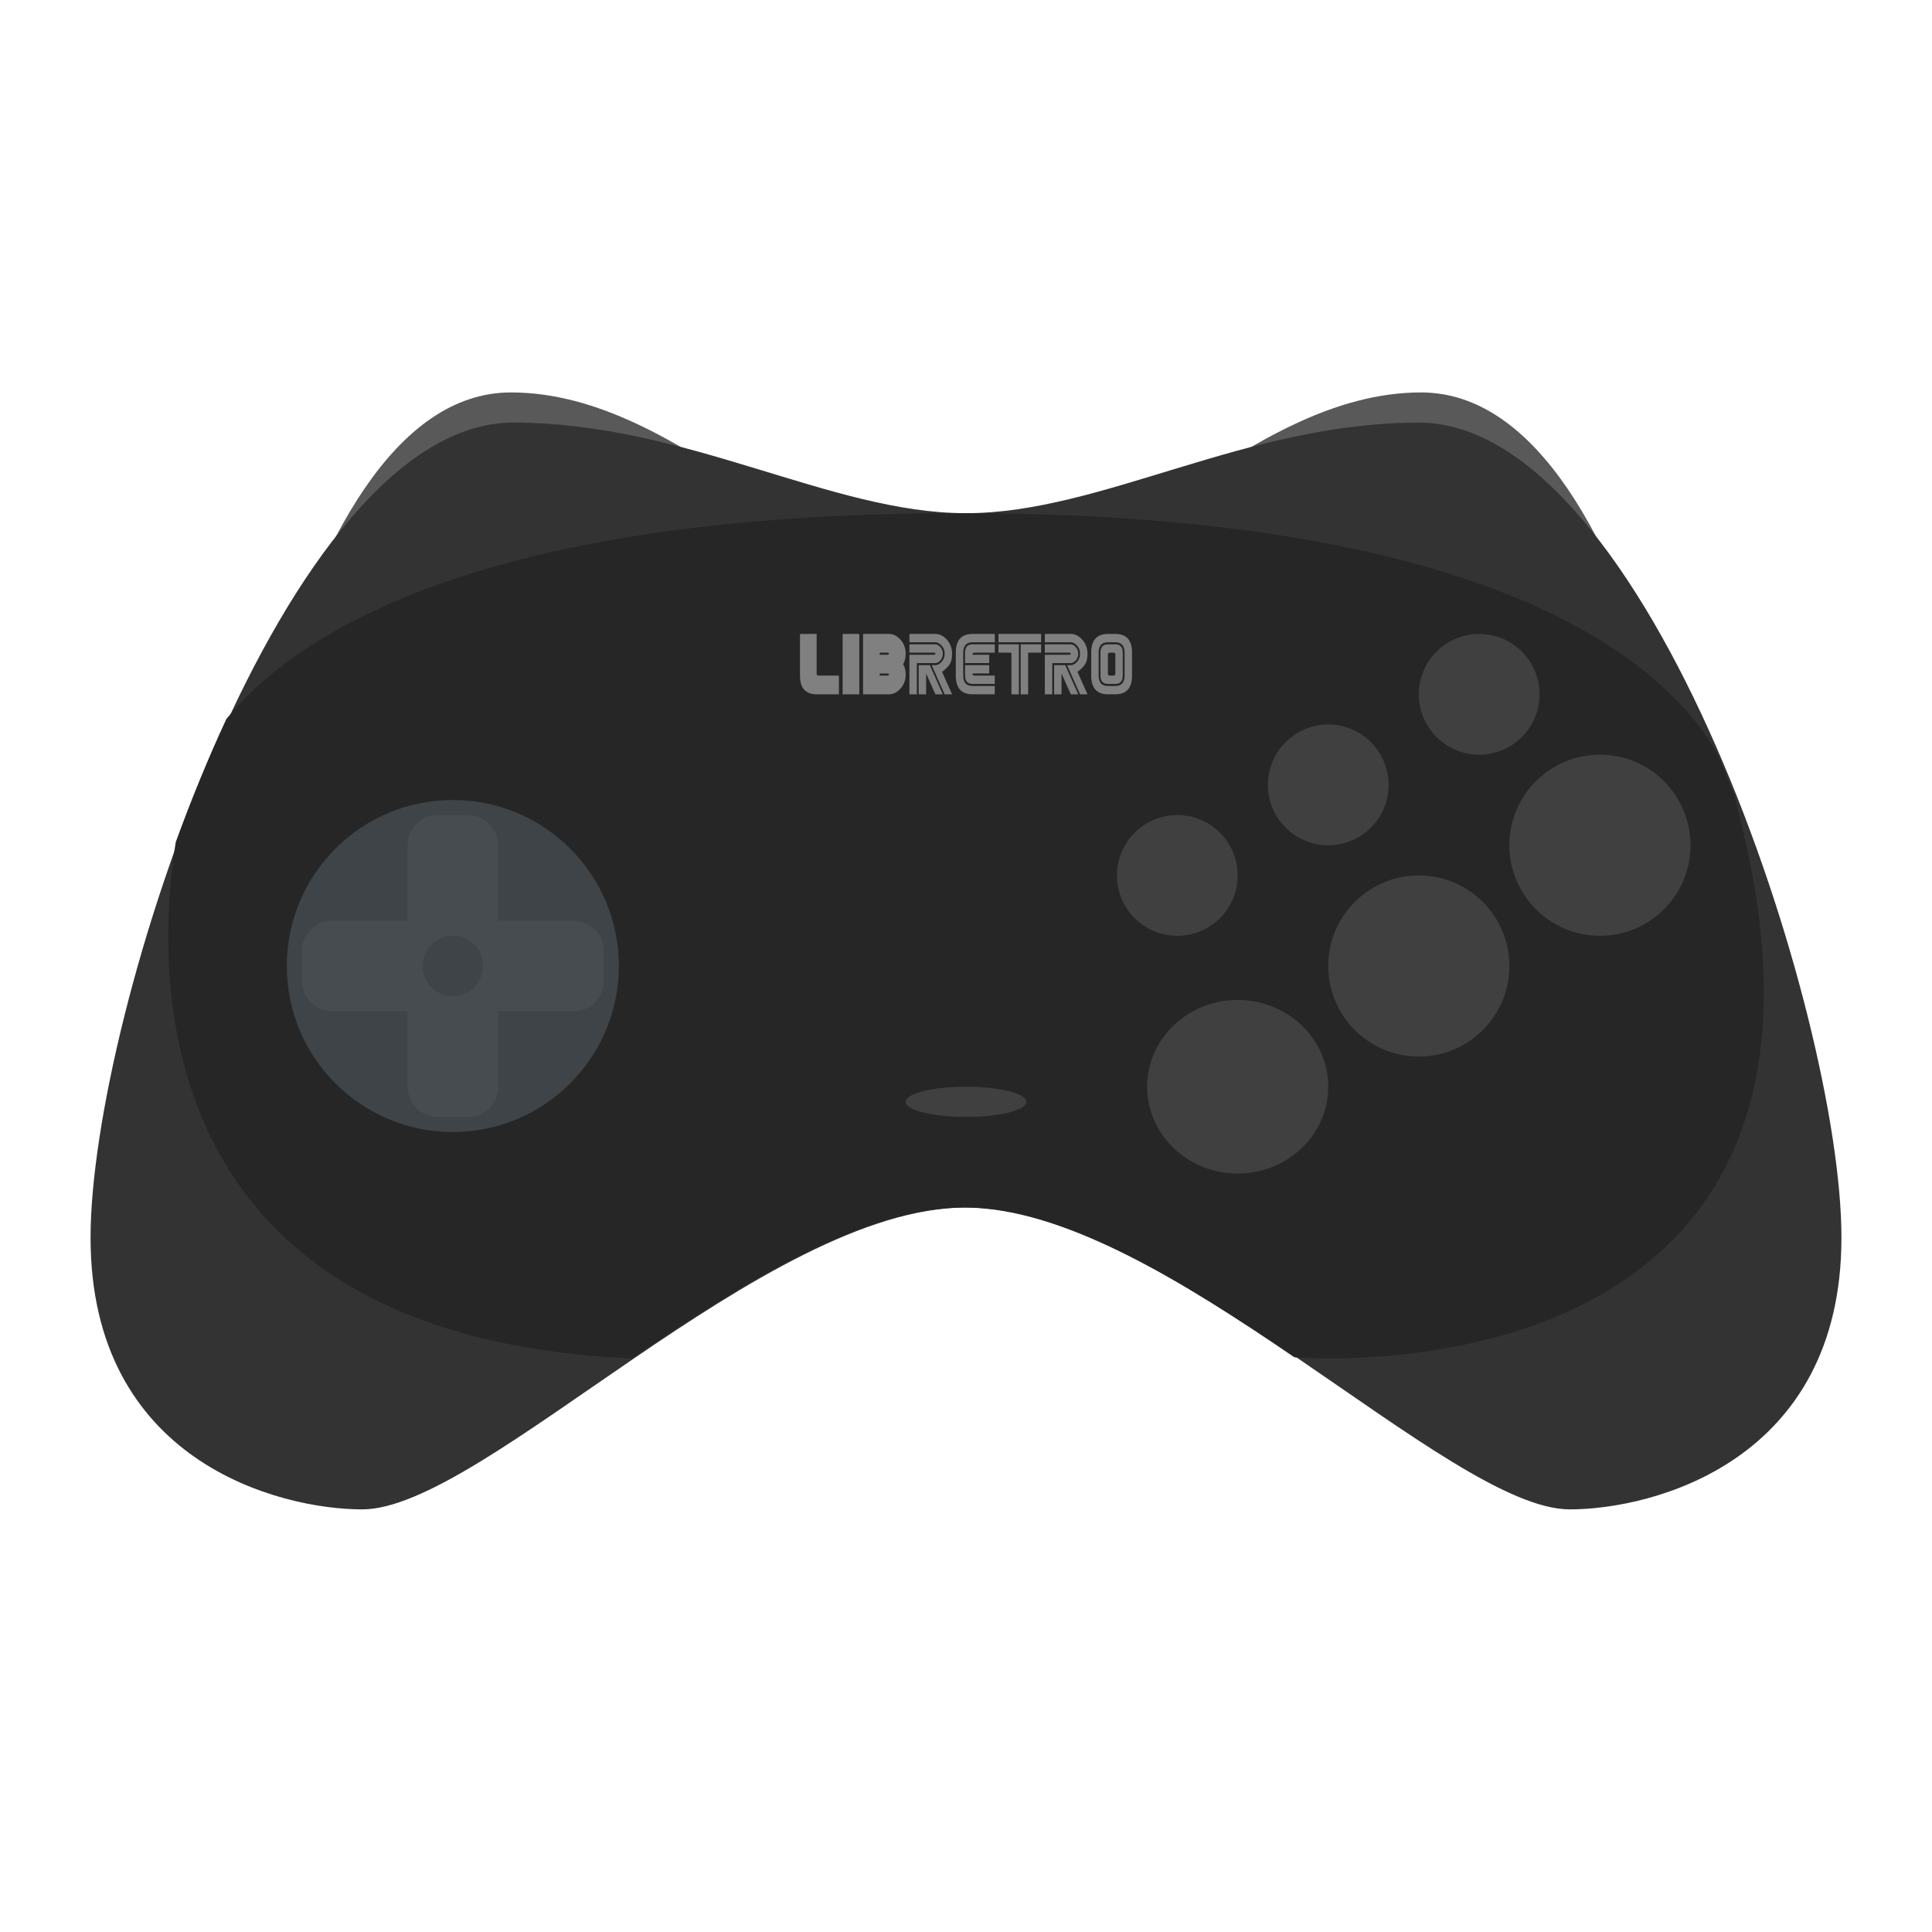 <?xml version="1.0" encoding="UTF-8" standalone="no"?>
<svg
   xmlns:dc="http://purl.org/dc/elements/1.1/"
   xmlns:cc="http://creativecommons.org/ns#"
   xmlns:rdf="http://www.w3.org/1999/02/22-rdf-syntax-ns#"
   xmlns:svg="http://www.w3.org/2000/svg"
   xmlns="http://www.w3.org/2000/svg"
   xmlns:sodipodi="http://sodipodi.sourceforge.net/DTD/sodipodi-0.dtd"
   xmlns:inkscape="http://www.inkscape.org/namespaces/inkscape"
   viewBox="0 0 341.333 341.333"
   height="341.333"
   width="341.333"
   xml:space="preserve"
   id="svg2"
   version="1.1"
   sodipodi:docname="Sega - Saturn (U).svg"
   inkscape:version="0.92.2 (5c3e80d, 2017-08-06)"><sodipodi:namedview
     pagecolor="#ffffff"
     bordercolor="#666666"
     borderopacity="1"
     objecttolerance="10"
     gridtolerance="10"
     guidetolerance="10"
     inkscape:pageopacity="0"
     inkscape:pageshadow="2"
     inkscape:window-width="1024"
     inkscape:window-height="705"
     id="namedview65"
     showgrid="false"
     inkscape:pagecheckerboard="true"
     inkscape:zoom="0.69140623"
     inkscape:cx="170.66667"
     inkscape:cy="170.66667"
     inkscape:window-x="-8"
     inkscape:window-y="-8"
     inkscape:window-maximized="1"
     inkscape:current-layer="svg2" /><defs
     id="defs6"><clipPath
       id="clipPath18"
       clipPathUnits="userSpaceOnUse"><path
         id="path16"
         d="M 0,256 H 256 V 0 H 0 Z" /></clipPath><clipPath
       id="clipPath26"
       clipPathUnits="userSpaceOnUse"><path
         id="path24"
         d="M 4,212 H 252 V 48 H 4 Z" /></clipPath></defs><g
     id="g22"
     transform="matrix(1.333,0,0,-1.333,0,341.333)" /><path
     id="path38"
     style="fill:#595959;fill-opacity:1;fill-rule:nonzero;stroke:none;stroke-width:1.333"
     d="m 251.061,69.333 c -30.817,0 -56.276,35.333 -80.395,35.333 -24.117,0 -49.576,-35.333 -80.393,-35.333 -40.648,0 -55.607,104.448 -55.607,144 0,39.552 14.069,48 28.808,48 C 84.913,261.333 134.934,208 170.666,208 c 35.733,0 85.755,53.333 107.193,53.333 14.739,0 28.807,-8.448 28.807,-48 0,-39.552 -14.959,-144 -55.605,-144"
     inkscape:connector-curvature="0" /><path
     id="path42"
     style="fill:#333333;fill-opacity:1;fill-rule:nonzero;stroke:none;stroke-width:1.333"
     d="m 250.667,74.667 c -30.667,0 -56,16 -80,16 -24,0 -49.333,-16 -80,-16 -40.448,0 -74.667,104.448 -74.667,144 0,39.552 33.333,48 48,48 21.333,0 71.109,-53.333 106.667,-53.333 35.557,0 85.333,53.333 106.667,53.333 14.667,0 48,-8.448 48,-48 0,-39.552 -34.219,-144 -74.667,-144"
     inkscape:connector-curvature="0" /><path
     id="path46"
     style="fill:#262626;fill-opacity:1;fill-rule:nonzero;stroke:none;stroke-width:1.333"
     d="m 169.58,90.667 c -84.768,0 -117.228,21.256 -129.6,36.377 -3.249,7.012 -6.241,14.341 -8.932,21.736 -3.463,21.708 -6.645,87.376 80.601,91.22 19.556,-13.333 40.889,-26.667 58.668,-26.667 17.693,0 38.908,13.207 58.387,26.476 l 0.28,-10e-4 c 0,0 106.36,9.088 77.736,-97.941 0,0 -0.052,-0.463 -0.255,-1.296 -1.001,-2.517 -2.039,-5.012 -3.107,-7.481 -8.312,-14.632 -36.855,-42.423 -133.779,-42.423"
     inkscape:connector-curvature="0" /><path
     id="path50"
     style="fill:#262626;fill-opacity:1;fill-rule:nonzero;stroke:none;stroke-width:1.333"
     d="m 80,136 c -19.115,0 -34.667,15.552 -34.667,34.667 0,19.115 15.552,34.667 34.667,34.667 19.115,0 34.667,-15.552 34.667,-34.667 C 114.667,151.552 99.115,136 80,136"
     inkscape:connector-curvature="0" /><path
     id="path54"
     style="fill:#3e4447;fill-opacity:1;fill-rule:nonzero;stroke:none;stroke-width:1.333"
     d="m 109.333,170.667 c 0,16.2 -13.133,29.333 -29.333,29.333 -16.2,0 -29.333,-13.133 -29.333,-29.333 0,-16.2 13.133,-29.333 29.333,-29.333 16.2,0 29.333,13.133 29.333,29.333"
     inkscape:connector-curvature="0" /><path
     id="path58"
     style="fill:#404040;fill-opacity:1;fill-rule:nonzero;stroke:none;stroke-width:1.333"
     d="m 234.667,128 c 5.888,0 10.667,4.779 10.667,10.667 0,5.888 -4.779,10.667 -10.667,10.667 -5.888,0 -10.667,-4.779 -10.667,-10.667 0,-5.888 4.779,-10.667 10.667,-10.667"
     inkscape:connector-curvature="0" /><path
     id="path62"
     style="fill:#464c4f;fill-opacity:1;fill-rule:nonzero;stroke:none;stroke-width:1.333"
     d="m 106.667,173.333 c 0,2.949 -2.384,5.333 -5.333,5.333 H 88 V 192 c 0,2.949 -2.384,5.333 -5.333,5.333 h -5.333 c -2.949,0 -5.333,-2.384 -5.333,-5.333 V 178.667 H 58.667 c -2.949,0 -5.333,-2.384 -5.333,-5.333 V 168 c 0,-2.949 2.384,-5.333 5.333,-5.333 h 13.333 v -13.333 c 0,-2.949 2.384,-5.333 5.333,-5.333 h 5.333 c 2.949,0 5.333,2.384 5.333,5.333 v 13.333 h 13.333 c 2.949,0 5.333,2.384 5.333,5.333 z"
     inkscape:connector-curvature="0" /><path
     id="path66"
     style="fill:#404040;fill-opacity:1;fill-rule:nonzero;stroke:none;stroke-width:1.333"
     d="m 170.667,197.333 c -5.888,0 -10.667,-1.195 -10.667,-2.667 0,-1.472 4.779,-2.667 10.667,-2.667 5.888,0 10.667,1.195 10.667,2.667 0,1.472 -4.779,2.667 -10.667,2.667"
     inkscape:connector-curvature="0" /><path
     id="path70"
     style="fill:#404040;fill-opacity:1;fill-rule:nonzero;stroke:none;stroke-width:1.333"
     d="M 197.333,154.667 C 197.333,148.779 202.112,144 208,144 c 5.888,0 10.667,4.779 10.667,10.667 0,5.888 -4.779,10.667 -10.667,10.667 -5.888,0 -10.667,-4.779 -10.667,-10.667"
     inkscape:connector-curvature="0" /><path
     id="path74"
     style="fill:#404040;fill-opacity:1;fill-rule:nonzero;stroke:none;stroke-width:1.333"
     d="m 218.667,207.333 c -8.837,0 -16,-6.864 -16,-15.333 0,-8.469 7.163,-15.333 16,-15.333 8.837,0 16,6.864 16,15.333 0,8.469 -7.163,15.333 -16,15.333"
     inkscape:connector-curvature="0" /><path
     id="path78"
     style="fill:#404040;fill-opacity:1;fill-rule:nonzero;stroke:none;stroke-width:1.333"
     d="m 250.667,186.667 c -8.837,0 -16,-7.163 -16,-16 0,-8.837 7.163,-16 16,-16 8.837,0 16,7.163 16,16 0,8.837 -7.163,16 -16,16"
     inkscape:connector-curvature="0" /><path
     id="path82"
     style="fill:#404040;fill-opacity:1;fill-rule:nonzero;stroke:none;stroke-width:1.333"
     d="m 261.333,133.333 c -5.888,0 -10.667,-4.779 -10.667,-10.667 0,-5.888 4.779,-10.667 10.667,-10.667 5.888,0 10.667,4.779 10.667,10.667 0,5.888 -4.779,10.667 -10.667,10.667"
     inkscape:connector-curvature="0" /><path
     id="path86"
     style="fill:#404040;fill-opacity:1;fill-rule:nonzero;stroke:none;stroke-width:1.333"
     d="m 282.667,165.333 c -8.837,0 -16,-7.163 -16,-16 0,-8.837 7.163,-16 16,-16 8.837,0 16,7.163 16,16 0,8.837 -7.163,16 -16,16"
     inkscape:connector-curvature="0" /><path
     id="path90"
     style="fill:#3e4447;fill-opacity:1;fill-rule:nonzero;stroke:none;stroke-width:1.333"
     d="m 85.333,170.667 c 0,2.945 -2.388,5.333 -5.333,5.333 -2.945,0 -5.333,-2.388 -5.333,-5.333 0,-2.945 2.388,-5.333 5.333,-5.333 2.945,0 5.333,2.388 5.333,5.333"
     inkscape:connector-curvature="0" /><path
     id="path94"
     style="fill:#808080;fill-opacity:1;fill-rule:nonzero;stroke:none;stroke-width:1.333"
     d="m 166.57,122.667 h -1.311 l -1.639,-3.679 v 3.679 h -1.312 v -5.149 h 1.967 z m 0,-7.172 c 0,0.457 -0.144,0.848 -0.432,1.171 -0.287,0.323 -0.58,0.484 -0.879,0.484 h -3.277 v 5.517 h -1.312 v -6.988 h 4.261 c 0.219,0 0.328,-0.061 0.328,-0.184 0,-0.123 -0.109,-0.184 -0.328,-0.184 h -4.261 v -1.472 h 4.589 c 0.299,0 0.592,0.164 0.879,0.491 0.288,0.327 0.432,0.716 0.432,1.165 m 1.639,0 c 0,0.964 -0.22,1.693 -0.661,2.188 -0.44,0.495 -0.813,0.828 -1.12,0.999 l 1.781,3.985 h -1.311 l -2.295,-5.149 h 0.656 c 0.385,0 0.755,-0.199 1.108,-0.595 0.353,-0.396 0.531,-0.872 0.531,-1.428 0,-0.548 -0.177,-1.023 -0.531,-1.423 -0.353,-0.4 -0.723,-0.601 -1.108,-0.601 H 160.67 V 112 h 4.589 c 0.749,0 1.429,0.343 2.037,1.029 0.608,0.687 0.912,1.508 0.912,2.465"
     inkscape:connector-curvature="0" /><path
     id="path98"
     style="fill:#808080;fill-opacity:1;fill-rule:nonzero;stroke:none;stroke-width:1.333"
     d="m 168.864,115.31 c 0,-2.207 0.983,-3.311 2.949,-3.311 h 3.933 v 1.472 h -3.933 c -1.092,0 -1.639,0.612 -1.639,1.839 v 4.045 c 0,1.227 0.547,1.84 1.639,1.84 h 3.933 v 1.471 h -3.933 c -1.967,0 -2.949,-1.103 -2.949,-3.311 z"
     inkscape:connector-curvature="0" /><path
     id="path102"
     style="fill:#808080;fill-opacity:1;fill-rule:nonzero;stroke:none;stroke-width:1.333"
     d="m 170.503,117.149 v -1.839 c 0,-0.981 0.437,-1.472 1.311,-1.472 h 3.933 v 1.472 h -3.605 c -0.219,0 -0.328,0.123 -0.328,0.368 h 2.951 v 1.471 z"
     inkscape:connector-curvature="0" /><path
     id="path106"
     style="fill:#808080;fill-opacity:1;fill-rule:nonzero;stroke:none;stroke-width:1.333"
     d="m 170.503,117.517 h 4.261 v 1.471 h -2.951 c 0,0.245 0.109,0.368 0.328,0.368 h 3.605 v 1.472 h -3.933 c -0.873,0 -1.311,-0.491 -1.311,-1.472 z"
     inkscape:connector-curvature="0" /><path
     id="path110"
     style="fill:#808080;fill-opacity:1;fill-rule:nonzero;stroke:none;stroke-width:1.333"
     d="m 180.335,113.839 h 3.605 v 1.471 h -2.295 v 7.357 h -1.311 z m -0.328,0 v 8.828 h -1.311 v -7.357 h -2.295 v -1.471 z m 3.933,-0.368 h -7.539 v -1.471 h 7.539 z"
     inkscape:connector-curvature="0" /><path
     id="path114"
     style="fill:#808080;fill-opacity:1;fill-rule:nonzero;stroke:none;stroke-width:1.333"
     d="m 190.495,122.667 h -1.311 L 187.546,118.988 v 3.679 h -1.312 v -5.149 h 1.967 z m 0,-7.172 c 0,0.457 -0.144,0.848 -0.432,1.171 -0.287,0.323 -0.58,0.484 -0.879,0.484 h -3.277 v 5.517 h -1.312 v -6.988 h 4.261 c 0.219,0 0.328,-0.061 0.328,-0.184 0,-0.123 -0.109,-0.184 -0.328,-0.184 h -4.261 v -1.472 h 4.589 c 0.299,0 0.592,0.164 0.879,0.491 0.288,0.327 0.432,0.716 0.432,1.165 m 1.639,0 c 0,0.964 -0.22,1.693 -0.661,2.188 -0.44,0.495 -0.813,0.828 -1.12,0.999 l 1.781,3.985 h -1.311 l -2.295,-5.149 h 0.656 c 0.385,0 0.755,-0.199 1.108,-0.595 0.353,-0.396 0.531,-0.872 0.531,-1.428 0,-0.548 -0.177,-1.023 -0.531,-1.423 -0.353,-0.4 -0.723,-0.601 -1.108,-0.601 h -4.589 V 112 h 4.589 c 0.749,0 1.429,0.343 2.037,1.029 0.608,0.687 0.912,1.508 0.912,2.465"
     inkscape:connector-curvature="0" /><path
     id="path118"
     style="fill:#808080;fill-opacity:1;fill-rule:nonzero;stroke:none;stroke-width:1.333"
     d="m 197.05,115.678 c 0,-0.245 -0.109,-0.368 -0.328,-0.368 h -0.655 c -0.219,0 -0.328,0.123 -0.328,0.368 v 3.311 c 0,0.245 0.109,0.368 0.328,0.368 h 0.655 c 0.219,0 0.328,-0.123 0.328,-0.368 z m 1.311,-0.368 v 4.047 c 0,0.98 -0.436,1.471 -1.311,1.471 h -1.311 c -0.875,0 -1.311,-0.491 -1.311,-1.471 v -4.047 c 0,-0.98 0.436,-1.471 1.311,-1.471 h 1.311 c 0.875,0 1.311,0.491 1.311,1.471 m 0.328,0 c 0,-1.225 -0.547,-1.839 -1.639,-1.839 h -1.311 c -1.093,0 -1.639,0.613 -1.639,1.839 v 4.047 c 0,1.225 0.545,1.839 1.639,1.839 h 1.311 c 1.092,0 1.639,-0.613 1.639,-1.839 z m 1.311,0 v 4.047 c 0,2.207 -0.983,3.309 -2.949,3.309 h -1.311 c -1.967,0 -2.951,-1.103 -2.951,-3.309 v -4.047 c 0,-2.207 0.984,-3.311 2.951,-3.311 h 1.311 c 1.967,0 2.949,1.104 2.949,3.311"
     inkscape:connector-curvature="0" /><path
     id="path122"
     style="fill:#808080;fill-opacity:1;fill-rule:nonzero;stroke:none;stroke-width:1.333"
     d="m 142.764,120.193 c -0.011,-0.032 -0.017,-0.068 -0.027,-0.101 h 0.027 z m 1.847,-0.837 c -0.219,0 -0.328,-0.123 -0.328,-0.368 v -6.988 h -2.949 v 7.356 c 0,2.207 0.983,3.311 2.949,3.311 h 3.933 v -3.311 z"
     inkscape:connector-curvature="0" /><path
     inkscape:connector-curvature="0"
     d="M 148.871,122.667 H 151.82 V 112 h -2.949 z"
     style="fill:#808080;fill-opacity:1;fill-rule:nonzero;stroke:none;stroke-width:1.333"
     id="path124" /><path
     id="path128"
     style="fill:#808080;fill-opacity:1;fill-rule:nonzero;stroke:none;stroke-width:1.333"
     d="m 156.737,115.678 h -1.311 v -0.368 h 1.311 c 0.219,0 0.328,0.061 0.328,0.184 0,0.123 -0.109,0.184 -0.328,0.184 m 0,3.679 h -1.311 v -0.368 h 1.311 c 0.219,0 0.328,0.061 0.328,0.184 0,0.123 -0.109,0.184 -0.328,0.184 m 3.277,-3.863 c 0,-0.956 -0.304,-1.777 -0.912,-2.464 -0.608,-0.687 -1.288,-1.031 -2.037,-1.031 h -4.589 v 10.667 h 4.589 c 0.749,0 1.429,-0.343 2.037,-1.029 0.608,-0.687 0.912,-1.508 0.912,-2.464 0,-0.695 -0.149,-1.304 -0.448,-1.827 0.299,-0.524 0.448,-1.141 0.448,-1.852"
     inkscape:connector-curvature="0" /></svg>